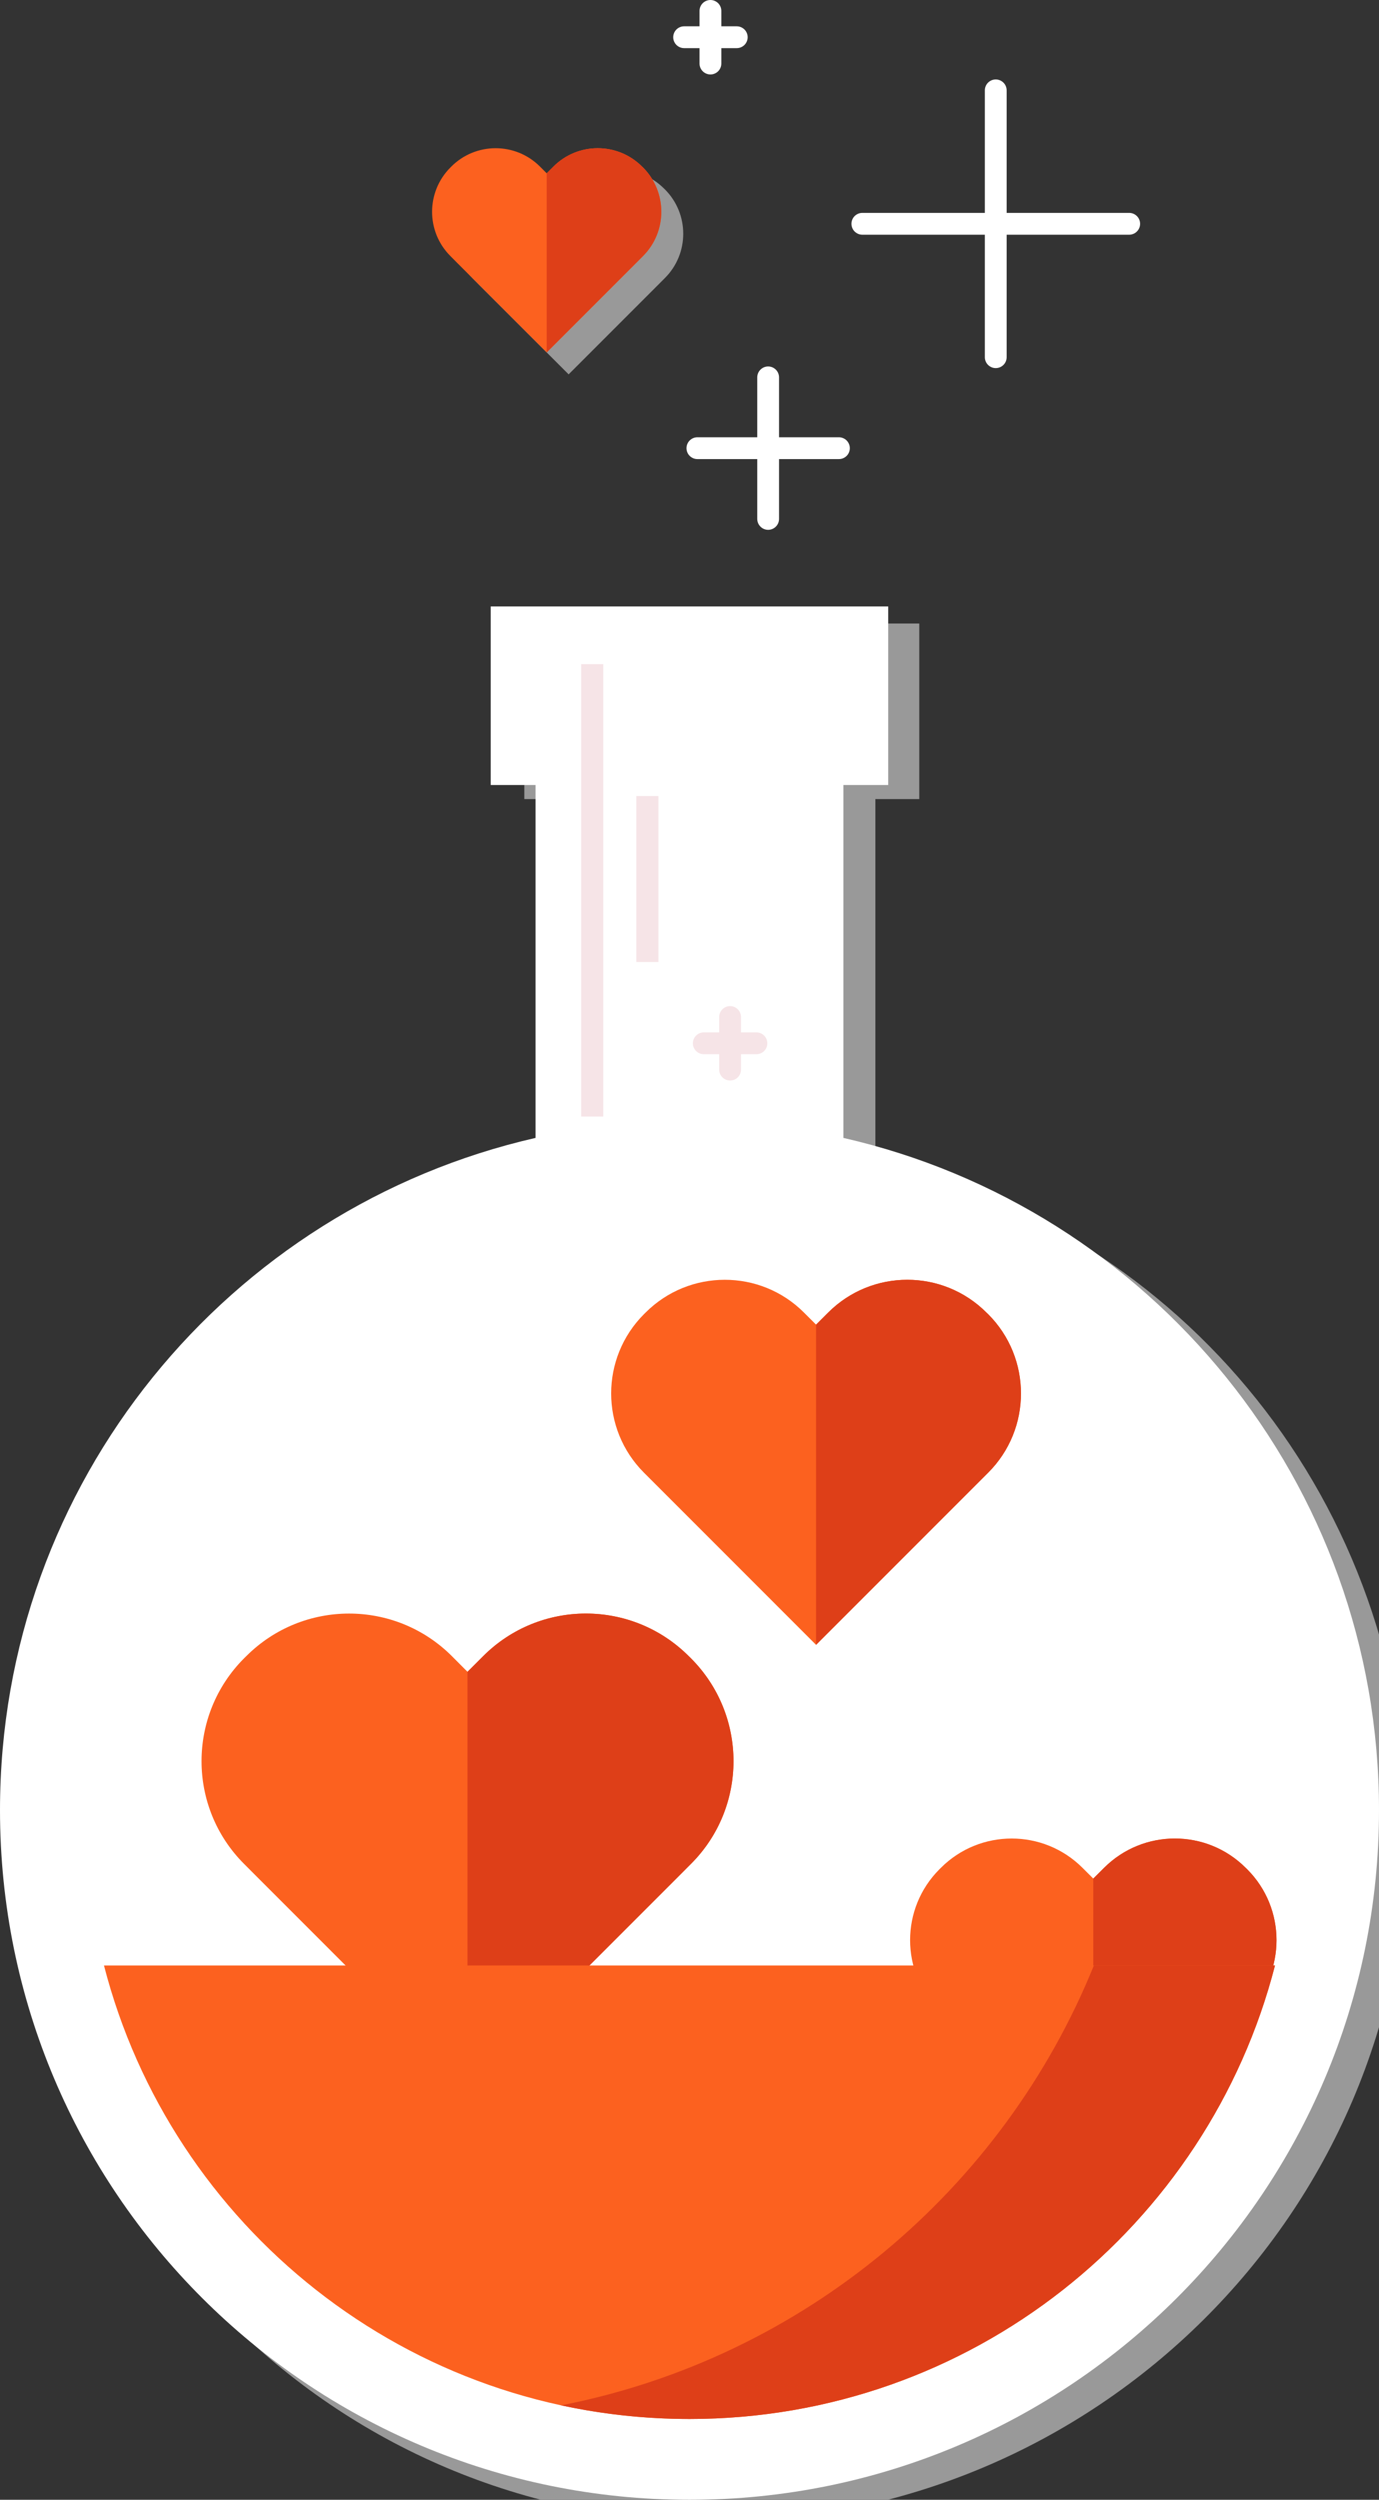 <?xml version="1.0" encoding="utf-8"?>
<!-- Generator: Adobe Illustrator 16.0.0, SVG Export Plug-In . SVG Version: 6.00 Build 0)  -->
<!DOCTYPE svg PUBLIC "-//W3C//DTD SVG 1.1//EN" "http://www.w3.org/Graphics/SVG/1.1/DTD/svg11.dtd">
<svg version="1.1" id="Layer_1" xmlns="http://www.w3.org/2000/svg" xmlns:xlink="http://www.w3.org/1999/xlink" x="0px" y="0px"
	 width="62.848px" height="113.896px" viewBox="0 0 62.848 113.896" enable-background="new 0 0 62.848 113.896"
	 xml:space="preserve">
<rect x="0" y="0" width="62.848" height="113.896" fill="#333333" stroke="none"/>
<path fill="#999999" d="M39.896,52.846V36.409h2v-8h-2.457H25.407h-1.511v8h2v16.438c-14,3.188-24.652,15.685-24.652,30.628
	c0,17.354,13.945,31.423,31.301,31.423c17.354,0,31.592-14.068,31.592-31.423C64.136,68.53,53.896,56.034,39.896,52.846z"/>
<path fill="#999999" d="M26.223,8.588l-0.308,0.308l-0.308-0.308c-1.115-1.114-2.925-1.113-4.038,0l-0.041,0.041
	c-1.115,1.116-1.116,2.926,0,4.039l0.305,0.308l4.082,4.081l4.081-4.081l0.307-0.308c1.115-1.113,1.114-2.923,0-4.039L30.26,8.588
	C29.145,7.473,27.338,7.473,26.223,8.588z"/>
<g>
	<path fill="#FFFFFF" d="M38.439,51.846v-16.08h2.041v-8.135h-2.041H24.407h-2.042v8.135h2.042v16.08
		C10.432,55.034,0,67.53,0,82.474c0,17.354,14.068,31.423,31.423,31.423c17.355,0,31.425-14.068,31.425-31.423
		C62.847,67.53,52.413,55.034,38.439,51.846z"/>
	<g>
		<rect x="26.487" y="30.259" fill="#F6E4E7" width="1.006" height="20.613"/>
	</g>
	<g>
		<rect x="29" y="36.269" fill="#F6E4E7" width="1.008" height="7.563"/>
	</g>
	<g>
		<g>
			<g>
				<path fill="#FFFFFF" d="M32.378,3.393c-0.273,0-0.497-0.224-0.497-0.497V0.497C31.881,0.223,32.104,0,32.378,0
					c0.274,0,0.497,0.224,0.497,0.497v2.398C32.875,3.17,32.652,3.393,32.378,3.393z"/>
			</g>
			<g>
				<path fill="#FFFFFF" d="M33.578,2.193h-2.399c-0.274,0-0.497-0.224-0.497-0.497c0-0.274,0.223-0.497,0.497-0.497h2.399
					c0.274,0,0.497,0.223,0.497,0.497C34.075,1.969,33.853,2.193,33.578,2.193z"/>
			</g>
		</g>
	</g>
	<g>
		<g>
			<g>
				<path fill="#F6E4E7" d="M33.274,49.231c-0.274,0-0.497-0.223-0.497-0.497v-2.396c0-0.274,0.223-0.498,0.497-0.498
					c0.273,0,0.497,0.224,0.497,0.498v2.396C33.771,49.01,33.549,49.231,33.274,49.231z"/>
			</g>
			<g>
				<path fill="#F6E4E7" d="M34.475,48.032h-2.4c-0.273,0-0.497-0.222-0.497-0.497c0-0.274,0.224-0.497,0.497-0.497h2.4
					c0.272,0,0.496,0.223,0.496,0.497C34.971,47.811,34.748,48.032,34.475,48.032z"/>
			</g>
		</g>
	</g>
	<g>
		<g>
			<g>
				<path fill="#FFFFFF" d="M35.008,24.14c-0.273,0-0.496-0.224-0.496-0.497v-6.449c0-0.274,0.223-0.497,0.496-0.497
					c0.274,0,0.497,0.223,0.497,0.497v6.449C35.505,23.917,35.282,24.14,35.008,24.14z"/>
			</g>
			<g>
				<path fill="#FFFFFF" d="M38.234,20.917h-6.45c-0.274,0-0.497-0.223-0.497-0.497c0-0.273,0.223-0.497,0.497-0.497h6.45
					c0.273,0,0.497,0.224,0.497,0.497C38.731,20.694,38.509,20.917,38.234,20.917z"/>
			</g>
		</g>
	</g>
	<g>
		<g>
			<g>
				<path fill="#FFFFFF" d="M45.381,16.772c-0.273,0-0.497-0.224-0.497-0.497V4.117c0-0.274,0.224-0.497,0.497-0.497
					c0.274,0,0.497,0.223,0.497,0.497v12.158C45.878,16.55,45.655,16.772,45.381,16.772z"/>
			</g>
			<g>
				<path fill="#FFFFFF" d="M51.463,10.694H39.301c-0.273,0-0.496-0.223-0.496-0.497S39.026,9.7,39.301,9.7h12.162
					c0.274,0,0.497,0.223,0.497,0.497S51.737,10.694,51.463,10.694z"/>
			</g>
		</g>
	</g>
	<g>
		<path fill="#FC611F" d="M28.997,11.975l0.307-0.308c1.115-1.113,1.114-2.923,0-4.039L29.26,7.588
			c-1.114-1.114-2.922-1.114-4.036,0l-0.308,0.308l-0.308-0.308c-1.115-1.114-2.925-1.113-4.038,0l-0.041,0.041
			c-1.115,1.116-1.116,2.926,0,4.039l0.305,0.308l4.082,4.081L28.997,11.975z"/>
		<path fill="#DE3F18" d="M29.303,7.629L29.26,7.588c-1.114-1.114-2.922-1.114-4.036,0l-0.308,0.308v8.161l4.081-4.081l0.307-0.308
			C30.419,10.554,30.418,8.745,29.303,7.629z"/>
	</g>
	<g>
		<path fill="#FC611F" d="M56.35,92.115l0.489-0.49c1.784-1.781,1.783-4.674,0-6.457l-0.067-0.065c-1.783-1.782-4.672-1.782-6.455,0
			l-0.491,0.489l-0.491-0.489c-1.783-1.782-4.674-1.781-6.455,0l-0.065,0.065c-1.783,1.783-1.783,4.676,0,6.457l0.487,0.49
			l6.524,6.525L56.35,92.115z"/>
		<path fill="#DE3F18" d="M56.84,85.168l-0.067-0.065c-1.783-1.782-4.672-1.782-6.455,0l-0.491,0.489v13.05l6.524-6.525l0.489-0.49
			C58.624,89.844,58.623,86.951,56.84,85.168z"/>
	</g>
	<g>
		<path fill="#FC611F" d="M30.778,85.638l0.71-0.712c2.59-2.586,2.588-6.781,0-9.372l-0.098-0.096c-2.591-2.588-6.782-2.588-9.37,0
			l-0.714,0.713l-0.711-0.713c-2.589-2.588-6.785-2.586-9.371,0l-0.098,0.096c-2.587,2.591-2.588,6.786,0,9.372l0.711,0.712
			l9.469,9.472L30.778,85.638z"/>
		<path fill="#DE3F18" d="M31.488,75.554l-0.098-0.096c-2.591-2.588-6.782-2.588-9.37,0l-0.714,0.713V95.11l9.472-9.472l0.71-0.712
			C34.078,82.341,34.076,78.145,31.488,75.554z"/>
	</g>
	<g>
		<path fill="#FC611F" d="M44.488,67.646l0.547-0.547c1.996-1.992,1.994-5.228,0-7.223l-0.076-0.072
			c-1.994-1.994-5.225-1.994-7.217,0l-0.55,0.549l-0.55-0.549c-1.992-1.994-5.228-1.991-7.22,0l-0.073,0.072
			c-1.993,1.995-1.994,5.229,0,7.223l0.547,0.547l7.296,7.297L44.488,67.646z"/>
		<path fill="#DE3F18" d="M45.035,59.877l-0.076-0.072c-1.994-1.994-5.225-1.994-7.217,0l-0.55,0.549v14.59l7.296-7.297l0.547-0.547
			C47.031,65.106,47.029,61.872,45.035,59.877z"/>
	</g>
	<path fill="#FC611F" d="M4.739,89.552c3.058,11.884,13.845,20.663,26.684,20.663s23.625-8.779,26.684-20.663H4.739z"/>
	<path fill="#DE3F18" d="M49.853,89.552c-4.137,10.21-13.219,17.88-24.278,20.041c1.885,0.407,3.842,0.622,5.849,0.622
		c12.839,0,23.625-8.779,26.684-20.663H49.853z"/>
</g>
</svg>
